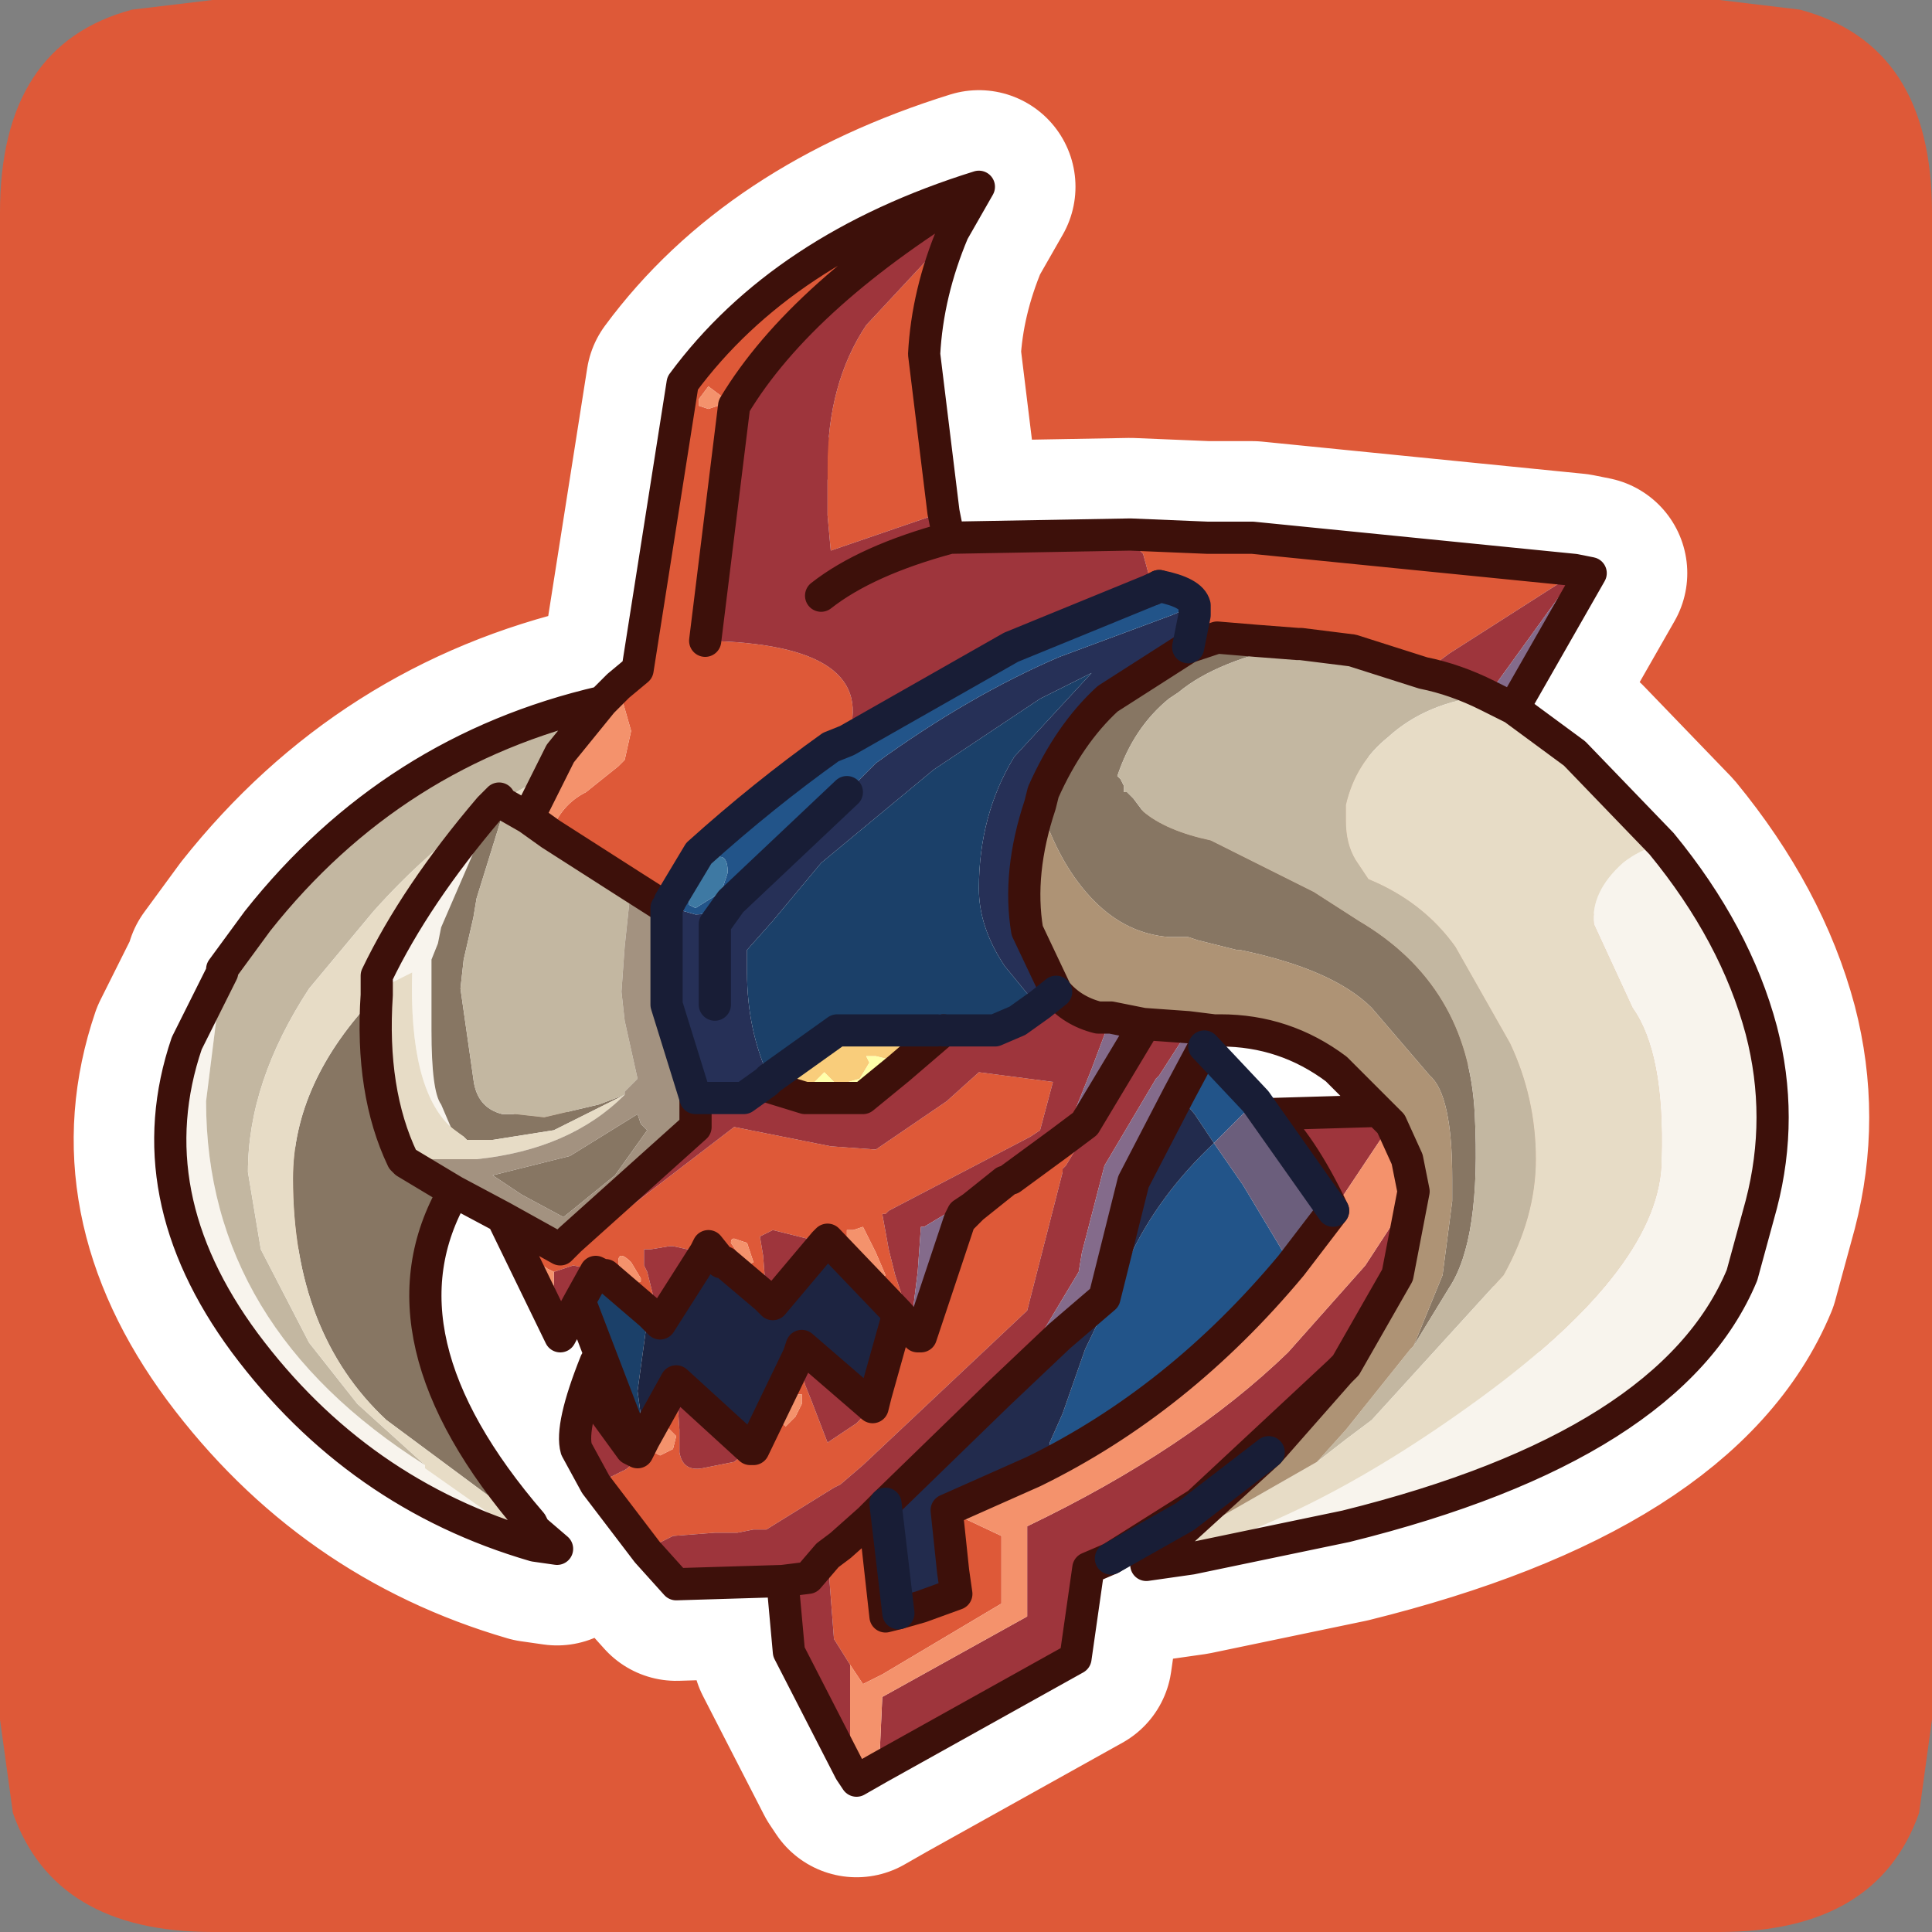 <?xml version="1.0" encoding="UTF-8" standalone="no"?>
<svg xmlns:ffdec="https://www.free-decompiler.com/flash" xmlns:xlink="http://www.w3.org/1999/xlink" ffdec:objectType="frame" height="30.0px" width="30.0px" xmlns="http://www.w3.org/2000/svg">
  <rect width="100%" height="100%" fill="#808080" stroke="none"/>
  <g transform="matrix(1.0, 0.0, 0.0, 1.0, 0.0, 0.0)">
    <use ffdec:characterId="1" height="30.0" transform="matrix(1.0, 0.0, 0.0, 1.0, 0.0, 0.0)" width="30.0" xlink:href="#shape0"/>
  </g>
  <defs>
    <g id="shape0" transform="matrix(1.0, 0.0, 0.0, 1.0, 0.0, 0.0)">
      <path d="M0.0 0.0 L30.0 0.0 30.0 30.0 0.0 30.0 0.0 0.0" fill="#33cc66" fill-opacity="0.0" fill-rule="evenodd" stroke="none"/>
      <path d="M29.8 28.15 Q29.15 30.0 26.7 30.0 L3.3 30.0 Q0.85 30.0 0.2 28.15 L0.0 26.7 0.0 3.3 Q0.0 0.7 2.05 0.15 L3.3 0.0 26.7 0.0 27.95 0.15 Q30.0 0.7 30.0 3.3 L30.0 26.7 29.8 28.15" fill="#de5938" fill-rule="evenodd" stroke="none"/>
      <path d="M25.8 13.1 Q26.95 14.5 27.35 16.0 27.7 17.35 27.35 18.7 L27.05 19.8 Q25.95 22.45 20.9 23.7 L18.5 24.2 17.8 24.3 17.85 24.25 Q20.2 23.75 23.0 21.7 25.8 19.65 25.8 18.0 25.85 16.35 25.35 15.65 L24.75 14.35 Q24.7 13.85 25.2 13.4 25.45 13.2 25.8 13.1 M8.3 24.0 Q5.55 23.2 3.8 20.85 2.1 18.55 2.9 16.2 L3.45 15.1 3.2 17.1 Q3.2 20.6 6.6 22.75 L6.6 22.8 7.95 23.75 8.3 24.0 M7.2 17.65 L7.0 17.5 Q6.35 16.9 6.4 15.1 L6.1 15.25 5.9 15.4 5.85 15.4 5.85 15.15 Q6.45 13.9 7.6 12.55 L7.65 12.5 7.65 12.55 6.85 14.4 6.8 14.65 6.7 14.9 6.7 16.0 Q6.7 16.95 6.85 17.15 L7.0 17.5 7.05 17.55 7.2 17.65" fill="#f8f4ed" fill-rule="evenodd" stroke="none"/>
      <path d="M10.05 24.1 L9.25 23.05 9.65 22.85 Q9.9 22.75 9.8 22.5 L9.9 22.55 10.0 22.35 10.5 21.45 10.55 22.2 10.55 22.55 Q10.6 22.85 10.9 22.8 L11.4 22.7 11.65 22.5 11.7 22.5 12.4 21.05 12.5 21.5 12.6 21.75 12.85 22.4 13.3 22.1 13.55 21.85 13.7 21.65 13.6 21.65 13.95 20.4 12.85 19.25 12.8 19.3 12.0 19.1 11.8 19.2 11.85 19.5 11.9 20.15 11.25 19.6 11.2 19.6 11.0 19.35 10.95 19.45 10.9 19.45 10.45 19.35 10.4 19.35 10.1 19.4 10.0 19.4 10.0 19.65 10.05 19.75 10.15 20.15 10.25 20.55 10.1 20.4 9.4 19.8 9.35 19.8 9.25 19.75 9.15 19.7 8.9 19.65 8.75 19.7 8.6 19.75 8.5 19.7 Q8.4 19.6 8.4 19.85 L8.4 19.9 8.45 20.0 8.6 19.95 8.7 20.75 7.8 18.9 8.7 19.4 8.85 19.25 9.05 19.3 11.4 17.5 12.9 17.8 13.6 17.85 14.7 17.1 15.2 16.65 16.35 16.8 16.15 17.55 16.0 17.65 13.8 18.8 13.75 18.85 13.7 18.85 13.8 19.4 13.9 19.8 14.0 20.1 14.15 20.55 14.3 20.75 14.25 20.75 13.95 20.4 14.25 20.75 14.3 20.75 14.9 18.95 15.1 18.75 15.6 18.35 15.7 18.3 16.45 17.75 16.85 17.45 17.75 15.95 17.75 16.3 17.75 16.4 16.85 17.6 16.55 18.1 16.5 18.15 16.5 18.2 15.95 20.35 13.4 22.75 13.05 23.05 12.95 23.1 11.9 23.75 11.7 23.75 11.45 23.8 11.1 23.8 10.45 23.85 10.15 24.0 10.05 24.1 M9.6 10.65 L9.9 10.4 10.6 5.95 Q12.15 3.85 15.2 2.9 12.45 4.55 11.4 6.3 L10.95 9.95 Q13.7 10.0 13.15 11.5 L12.9 11.6 Q11.85 12.35 10.85 13.25 L10.4 14.0 10.35 14.1 9.8 13.75 8.55 12.95 Q8.7 12.5 9.1 12.3 L9.6 11.9 9.7 11.8 9.8 11.35 9.6 10.65 M14.8 3.6 Q14.4 4.55 14.35 5.5 L14.65 7.95 12.9 8.55 12.85 8.0 12.85 7.25 Q12.85 5.95 13.45 5.05 L14.8 3.6 M17.55 8.3 L18.75 8.35 19.45 8.35 24.45 8.85 24.7 8.9 24.4 9.0 24.3 9.0 22.5 10.15 22.1 10.45 21.0 10.1 20.2 10.0 20.15 10.0 19.5 9.95 18.9 9.9 18.45 10.05 18.55 9.55 18.55 9.4 Q18.5 9.2 18.0 9.1 L17.9 9.15 17.75 8.6 17.6 8.45 17.55 8.3 M10.85 6.3 L11.0 6.35 11.15 6.3 11.2 6.15 11.0 6.0 10.85 6.2 10.85 6.3 M9.95 19.9 L9.95 19.85 9.8 19.6 Q9.6 19.4 9.6 19.6 L9.65 19.8 9.8 19.95 9.95 19.9 M10.15 22.5 L10.15 22.55 10.25 22.6 10.45 22.5 10.5 22.3 10.35 22.15 10.15 22.5 M11.45 19.25 Q11.35 19.2 11.35 19.3 L11.45 19.45 11.6 19.65 11.7 19.6 11.6 19.3 11.45 19.25 M13.25 19.1 L13.15 19.1 13.15 19.2 13.3 19.5 13.7 19.85 13.75 19.8 13.6 19.45 13.4 19.05 13.25 19.1 M12.45 21.65 Q12.25 21.65 12.15 21.85 L12.1 22.05 12.2 22.15 12.35 22.0 12.45 21.8 12.45 21.65 M13.95 25.05 L14.3 24.95 14.85 24.75 14.8 24.4 14.7 23.45 15.55 23.85 15.55 24.9 13.7 26.0 13.4 26.15 13.2 25.85 12.95 25.45 12.85 24.15 13.05 24.0 13.6 23.75 13.75 25.1 13.95 25.05" fill="#de5938" fill-rule="evenodd" stroke="none"/>
      <path d="M17.25 24.2 L16.9 24.35 16.7 25.75 13.65 27.45 13.7 26.35 15.95 25.1 15.95 23.7 Q18.45 22.5 20.0 21.0 L21.2 19.65 21.95 18.5 21.7 19.8 20.9 21.2 20.8 21.3 18.6 23.35 17.25 24.2 M13.2 27.5 L12.25 25.65 12.15 24.55 10.5 24.6 10.05 24.1 10.15 24.0 10.45 23.85 11.1 23.8 11.45 23.8 11.7 23.75 11.9 23.75 12.95 23.1 13.05 23.05 13.4 22.75 15.95 20.35 16.5 18.2 16.5 18.15 16.55 18.1 16.85 17.6 17.75 16.4 17.75 16.3 17.75 15.95 17.75 15.9 18.45 15.95 18.45 16.0 18.0 16.7 17.95 16.75 17.15 18.1 16.8 19.45 16.75 19.75 16.15 20.75 15.5 21.65 13.75 23.35 13.5 23.6 13.05 24.0 12.85 24.15 12.95 25.45 13.2 25.85 13.2 27.5 M9.25 23.05 L8.95 22.5 Q8.85 22.15 9.25 21.15 L9.4 21.95 9.8 22.5 Q9.9 22.75 9.65 22.85 L9.25 23.05 M9.0 20.2 L8.7 20.75 8.6 19.95 8.6 19.75 8.75 19.7 8.9 19.65 9.15 19.7 9.25 19.75 9.0 20.2 M15.2 2.9 L14.8 3.6 13.45 5.05 Q12.85 5.95 12.85 7.25 L12.85 8.0 12.9 8.55 14.65 7.95 14.7 8.2 14.75 8.35 17.55 8.3 17.6 8.45 17.75 8.6 17.9 9.15 15.7 10.05 13.15 11.5 Q13.7 10.0 10.95 9.95 L11.4 6.3 Q12.45 4.55 15.2 2.9 M15.8 15.85 L16.15 15.6 16.4 15.4 Q16.65 15.7 17.05 15.8 L17.25 15.8 16.95 16.6 16.65 17.35 16.45 17.75 15.7 18.3 15.6 18.35 15.3 18.5 Q15.1 18.55 14.85 18.75 L14.35 19.05 14.3 19.05 14.25 19.75 14.15 20.55 14.0 20.1 13.9 19.8 13.8 19.4 13.7 18.85 13.75 18.85 13.8 18.8 16.0 17.65 16.15 17.55 16.35 16.8 15.2 16.65 14.7 17.1 13.6 17.85 12.9 17.8 11.4 17.5 9.05 19.3 8.85 19.25 10.8 17.5 10.8 17.05 11.55 17.05 11.9 16.8 11.95 16.75 13.0 16.0 14.55 16.0 13.0 16.1 11.9 16.8 11.85 16.85 12.5 17.05 13.4 17.05 13.95 16.6 14.65 16.0 15.45 16.0 15.8 15.85 M22.1 10.45 L22.5 10.15 24.3 9.0 24.4 9.0 23.1 10.8 Q22.6 10.55 22.1 10.45 M12.75 9.25 Q13.45 8.7 14.75 8.35 13.45 8.7 12.75 9.25 M10.25 20.55 L10.15 20.15 10.05 19.75 10.0 19.65 10.0 19.4 10.1 19.4 10.4 19.35 10.45 19.35 10.9 19.45 10.95 19.45 10.25 20.55 M11.9 20.15 L11.85 19.5 11.8 19.2 12.0 19.1 12.8 19.3 12.0 20.25 11.9 20.15 M10.5 21.45 L11.65 22.5 11.4 22.7 10.9 22.8 Q10.6 22.85 10.55 22.55 L10.55 22.2 10.5 21.45 M12.4 21.05 L12.45 20.9 13.55 21.85 13.6 21.65 13.7 21.65 13.55 21.85 13.3 22.1 12.85 22.4 12.6 21.75 12.5 21.5 12.4 21.05 M21.4 17.25 L21.6 17.45 20.7 18.8 Q20.2 17.75 19.7 17.3 L21.4 17.25 M12.15 24.55 L12.55 24.5 12.85 24.15 12.55 24.5 12.15 24.55" fill="#9e353c" fill-rule="evenodd" stroke="none"/>
      <path d="M10.4 14.0 L10.45 14.1 10.8 14.2 Q11.05 14.2 11.3 14.0 L11.35 14.0 13.15 12.3 13.6 11.85 Q15.05 10.8 16.45 10.2 L18.2 9.55 18.55 9.4 18.55 9.55 18.45 10.05 17.2 10.85 Q16.6 11.4 16.2 12.3 L16.15 12.5 Q15.8 13.55 15.95 14.45 L16.4 15.4 16.15 15.6 15.8 15.85 16.05 15.55 15.6 15.0 Q15.2 14.4 15.2 13.8 15.2 12.65 15.75 11.75 L16.95 10.45 16.15 10.85 14.5 11.95 12.75 13.4 12.0 14.3 11.6 14.75 11.6 15.1 Q11.6 16.0 11.95 16.75 L11.9 16.8 11.55 17.05 10.8 17.05 10.35 15.6 10.35 14.1 10.4 14.0 M11.35 14.0 L11.1 14.35 11.1 15.6 11.1 14.35 11.35 14.0" fill="#263057" fill-rule="evenodd" stroke="none"/>
      <path d="M9.9 22.55 L9.0 20.2 9.25 19.75 9.35 19.8 9.4 19.8 10.1 20.4 10.05 20.5 9.9 21.6 10.0 22.35 9.9 22.55 M11.95 16.75 Q11.6 16.0 11.6 15.1 L11.6 14.75 12.0 14.3 12.75 13.4 14.5 11.95 16.15 10.85 16.95 10.45 15.75 11.75 Q15.2 12.65 15.2 13.8 15.2 14.4 15.6 15.0 L16.05 15.55 15.8 15.85 15.45 16.0 14.65 16.0 14.55 16.0 13.0 16.0 11.95 16.75" fill="#1b4069" fill-rule="evenodd" stroke="none"/>
      <path d="M18.4 23.55 L17.25 24.2 18.6 23.35 18.4 23.55 M13.15 11.5 L15.7 10.05 17.9 9.15 18.0 9.1 Q18.5 9.2 18.55 9.4 L18.2 9.55 16.45 10.2 Q15.05 10.8 13.6 11.85 L13.15 12.3 11.35 14.0 11.3 14.0 Q11.05 14.2 10.8 14.2 L10.45 14.1 10.4 14.0 10.85 13.25 Q11.85 12.35 12.9 11.6 L13.15 11.5 M10.7 13.75 L10.7 14.05 10.8 14.1 11.2 13.85 11.3 13.55 Q11.3 13.2 11.05 13.35 L10.7 13.75 M18.7 16.25 L19.5 17.1 18.85 17.75 19.3 18.4 20.05 19.65 Q18.3 21.75 16.05 22.85 L16.3 22.45 16.3 22.4 16.5 21.95 16.85 20.95 17.55 19.5 Q18.0 18.55 18.85 17.75 L18.55 17.3 18.3 17.0 18.7 16.25 M14.3 24.95 L14.8 24.4 14.85 24.75 14.3 24.95" fill="#225489" fill-rule="evenodd" stroke="none"/>
      <path d="M7.05 18.5 Q5.75 20.75 8.25 23.65 L7.55 23.2 6.0 22.05 Q4.55 20.7 4.55 18.3 4.55 16.8 5.85 15.45 5.75 16.95 6.25 18.0 L6.3 18.05 7.05 18.5 M16.15 12.5 L16.2 12.3 Q16.6 11.4 17.2 10.85 L18.45 10.05 18.9 9.9 19.5 9.95 20.15 10.0 Q18.9 10.25 18.3 10.75 L18.15 10.85 Q17.6 11.3 17.35 12.05 L17.4 12.1 17.45 12.2 17.45 12.3 17.5 12.3 17.6 12.4 17.75 12.6 Q18.1 12.9 18.8 13.05 L19.8 13.55 20.4 13.85 21.1 14.3 Q22.8 15.3 22.9 17.3 23.0 19.25 22.5 20.0 L21.95 20.9 22.4 19.8 22.55 18.65 22.55 18.55 22.55 18.3 Q22.55 17.0 22.2 16.7 L21.3 15.65 Q20.7 15.05 19.25 14.75 L19.2 14.75 18.6 14.6 18.45 14.55 18.15 14.55 Q17.5 14.5 17.0 14.0 16.45 13.45 16.15 12.5 M7.75 12.45 L7.85 12.5 7.4 13.95 7.35 14.25 7.2 14.9 7.15 15.35 7.35 16.75 Q7.4 17.2 7.8 17.3 L8.0 17.3 8.45 17.35 9.3 17.15 9.7 17.0 8.6 17.55 7.65 17.7 7.25 17.7 7.2 17.65 7.05 17.55 7.0 17.5 6.85 17.15 Q6.7 16.95 6.7 16.0 L6.7 14.9 6.8 14.65 6.85 14.4 7.65 12.55 7.65 12.5 7.75 12.4 7.75 12.45 M9.95 17.45 L10.05 17.55 9.55 18.25 8.75 18.9 8.1 18.55 7.65 18.25 8.85 17.95 9.9 17.3 9.95 17.45" fill="#877663" fill-rule="evenodd" stroke="none"/>
      <path d="M3.45 15.1 L3.45 15.05 4.0 14.3 Q6.1 11.65 9.35 10.9 L8.7 11.7 8.55 12.0 7.75 12.45 7.75 12.4 7.65 12.5 7.6 12.55 Q6.65 13.2 5.8 14.15 L4.8 15.35 Q3.85 16.8 3.85 18.2 L4.05 19.4 4.8 20.85 5.55 21.8 6.6 22.75 Q3.2 20.6 3.2 17.1 L3.45 15.1 M20.15 10.0 L20.2 10.0 21.0 10.1 22.1 10.45 Q22.6 10.55 23.1 10.8 22.15 10.9 21.55 11.45 21.05 11.85 20.9 12.5 L20.9 12.75 Q20.9 13.1 21.05 13.35 L21.25 13.65 Q22.1 14.0 22.6 14.7 L23.45 16.2 Q23.85 17.05 23.85 18.0 23.85 18.9 23.35 19.8 L21.3 22.05 20.9 22.35 20.45 22.7 20.9 22.2 21.9 20.95 21.95 20.9 22.5 20.0 Q23.0 19.25 22.9 17.3 22.8 15.3 21.1 14.3 L20.4 13.85 19.8 13.55 18.8 13.05 Q18.1 12.9 17.75 12.6 L17.6 12.4 17.5 12.3 17.45 12.3 17.45 12.2 17.4 12.1 17.35 12.05 Q17.6 11.3 18.15 10.85 L18.3 10.75 Q18.9 10.25 20.15 10.0 M9.8 13.75 L9.7 14.7 9.65 15.4 9.7 15.85 9.9 16.75 9.7 16.95 9.7 17.0 9.3 17.15 8.45 17.35 8.0 17.3 7.8 17.3 Q7.4 17.2 7.35 16.75 L7.15 15.35 7.2 14.9 7.35 14.25 7.4 13.95 7.85 12.5 8.2 12.7 8.55 12.95 9.8 13.75" fill="#c3b7a1" fill-rule="evenodd" stroke="none"/>
      <path d="M24.7 8.9 L23.5 11.0 23.1 10.8 24.4 9.0 24.7 8.9 M14.15 20.55 L14.25 19.75 14.3 19.05 14.35 19.05 14.85 18.75 Q15.1 18.55 15.3 18.5 L15.6 18.35 15.1 18.75 14.95 18.85 14.9 18.95 14.3 20.75 14.15 20.55 M16.45 17.75 L16.65 17.35 16.95 16.6 17.25 15.8 17.75 15.9 17.75 15.95 16.85 17.45 16.45 17.75 M18.45 15.95 L18.85 16.0 18.7 16.25 18.3 17.0 17.6 18.35 17.15 20.15 16.45 20.75 15.5 21.65 16.15 20.75 16.75 19.75 16.8 19.45 17.15 18.1 17.95 16.75 18.0 16.7 18.45 16.0 18.45 15.95" fill="#846b8b" fill-rule="evenodd" stroke="none"/>
      <path d="M25.8 13.1 Q25.45 13.2 25.2 13.4 24.7 13.85 24.75 14.35 L25.35 15.65 Q25.85 16.35 25.8 18.0 25.8 19.65 23.0 21.7 20.2 23.75 17.85 24.25 L18.0 24.1 20.45 22.7 20.9 22.35 21.3 22.05 23.35 19.8 Q23.85 18.9 23.85 18.0 23.85 17.05 23.45 16.2 L22.6 14.7 Q22.1 14.0 21.25 13.65 L21.05 13.35 Q20.9 13.1 20.9 12.75 L20.9 12.5 Q21.05 11.85 21.55 11.45 22.15 10.9 23.1 10.8 L23.5 11.0 24.45 11.7 25.8 13.1 M8.25 23.65 L8.3 23.75 8.65 24.05 8.3 24.0 7.95 23.75 6.6 22.8 6.6 22.75 5.55 21.8 4.8 20.85 4.05 19.4 3.85 18.2 Q3.85 16.8 4.8 15.35 L5.8 14.15 Q6.65 13.2 7.6 12.55 6.45 13.9 5.85 15.15 L5.85 15.4 5.9 15.4 6.1 15.25 6.4 15.1 Q6.35 16.9 7.0 17.5 L7.2 17.65 7.25 17.7 7.65 17.7 8.6 17.55 9.7 17.0 Q8.85 17.85 7.4 18.0 L7.15 18.0 6.9 18.0 6.3 18.0 6.25 18.0 Q5.75 16.95 5.85 15.45 4.55 16.8 4.55 18.3 4.55 20.7 6.0 22.05 L7.55 23.2 8.25 23.65 M8.2 12.7 L7.85 12.5 7.75 12.45 8.55 12.0 8.2 12.7 M5.85 15.45 L5.85 15.4 5.85 15.45" fill="#e7dcc6" fill-rule="evenodd" stroke="none"/>
      <path d="M13.65 27.45 L13.3 27.65 13.2 27.5 13.2 25.85 13.4 26.15 13.7 26.0 15.55 24.9 15.55 23.85 14.7 23.45 16.05 22.85 Q18.3 21.75 20.05 19.65 L20.7 18.8 21.6 17.45 21.85 18.0 21.95 18.5 21.2 19.65 20.0 21.0 Q18.45 22.5 15.95 23.7 L15.95 25.1 13.7 26.35 13.65 27.45 M9.35 10.9 L9.6 10.65 9.8 11.35 9.7 11.8 9.6 11.9 9.1 12.3 Q8.7 12.5 8.55 12.95 L8.2 12.7 8.55 12.0 8.7 11.7 9.35 10.9 M10.85 6.3 L10.85 6.2 11.0 6.0 11.2 6.15 11.15 6.3 11.0 6.35 10.85 6.3 M8.6 19.95 L8.45 20.0 8.4 19.9 8.4 19.85 Q8.4 19.6 8.5 19.7 L8.6 19.75 8.6 19.95 M9.95 19.9 L9.8 19.95 9.65 19.8 9.6 19.6 Q9.6 19.4 9.8 19.6 L9.95 19.85 9.95 19.9 M10.15 22.5 L10.35 22.15 10.5 22.3 10.45 22.5 10.25 22.6 10.15 22.55 10.15 22.5 M13.25 19.1 L13.4 19.05 13.6 19.45 13.75 19.8 13.7 19.85 13.3 19.5 13.15 19.2 13.15 19.1 13.25 19.1 M11.45 19.25 L11.6 19.3 11.7 19.6 11.6 19.65 11.45 19.45 11.35 19.3 Q11.35 19.2 11.45 19.25 M12.45 21.65 L12.45 21.8 12.35 22.0 12.2 22.15 12.1 22.05 12.15 21.85 Q12.25 21.65 12.45 21.65 M13.5 23.6 L13.6 23.75 13.05 24.0 13.5 23.6" fill="#f4926c" fill-rule="evenodd" stroke="none"/>
      <path d="M10.7 13.75 L11.05 13.35 Q11.3 13.2 11.3 13.55 L11.2 13.85 10.8 14.1 10.7 14.05 10.7 13.75" fill="#3e79a3" fill-rule="evenodd" stroke="none"/>
      <path d="M14.55 16.0 L14.65 16.0 13.95 16.6 13.8 16.45 13.6 16.4 13.45 16.4 13.5 16.5 13.35 16.75 13.0 16.85 12.8 16.65 12.55 16.9 12.5 17.05 11.85 16.85 11.9 16.8 13.0 16.1 14.55 16.0" fill="#f9cd7b" fill-rule="evenodd" stroke="none"/>
      <path d="M12.5 17.05 L12.55 16.9 12.8 16.65 13.0 16.85 13.35 16.75 13.5 16.5 13.45 16.4 13.6 16.4 13.8 16.45 13.95 16.6 13.4 17.05 12.5 17.05" fill="#ffffaa" fill-rule="evenodd" stroke="none"/>
      <path d="M7.8 18.9 L7.05 18.5 6.3 18.05 6.25 18.0 6.3 18.0 6.9 18.0 7.15 18.0 7.4 18.0 Q8.85 17.85 9.7 17.0 L9.7 16.95 9.9 16.75 9.7 15.85 9.65 15.4 9.7 14.7 9.8 13.75 10.35 14.1 10.35 15.6 10.8 17.05 10.8 17.5 8.85 19.25 8.7 19.4 7.8 18.9 M9.95 17.45 L9.9 17.3 8.85 17.95 7.65 18.25 8.1 18.55 8.75 18.9 9.55 18.25 10.05 17.55 9.95 17.45" fill="#a39280" fill-rule="evenodd" stroke="none"/>
      <path d="M10.1 20.4 L10.25 20.55 10.95 19.45 11.0 19.35 11.2 19.6 11.25 19.6 11.9 20.15 12.0 20.25 12.8 19.3 12.85 19.25 13.95 20.4 13.6 21.65 13.55 21.85 12.45 20.9 12.4 21.05 11.7 22.5 11.65 22.5 10.5 21.45 10.0 22.35 9.9 21.6 10.05 20.5 10.1 20.4 M14.9 18.95 L14.95 18.85 15.1 18.75 14.9 18.95" fill="#1d2441" fill-rule="evenodd" stroke="none"/>
      <path d="M18.0 24.1 L19.7 22.55 20.8 21.3 20.9 21.2 21.7 19.8 21.95 18.5 21.85 18.0 21.6 17.45 21.4 17.25 20.75 16.6 Q19.95 16.0 18.95 16.0 L18.85 16.0 18.45 15.95 17.75 15.9 17.25 15.8 17.05 15.8 Q16.65 15.7 16.4 15.4 L15.95 14.45 Q15.8 13.55 16.15 12.5 16.45 13.45 17.0 14.0 17.5 14.5 18.15 14.55 L18.45 14.55 18.6 14.6 19.2 14.75 19.25 14.75 Q20.7 15.05 21.3 15.65 L22.2 16.7 Q22.55 17.0 22.55 18.3 L22.55 18.55 22.55 18.65 22.4 19.8 21.95 20.9 21.9 20.95 20.9 22.2 20.45 22.7 18.0 24.1" fill="#ae9375" fill-rule="evenodd" stroke="none"/>
      <path d="M18.3 17.0 L18.55 17.3 18.85 17.75 Q18.0 18.55 17.55 19.5 L16.85 20.95 16.5 21.95 16.3 22.4 16.3 22.45 16.05 22.85 14.7 23.45 14.8 24.4 14.3 24.95 13.95 25.05 13.75 23.35 15.5 21.65 16.45 20.75 17.15 20.15 17.6 18.35 18.3 17.0" fill="#222b4d" fill-rule="evenodd" stroke="none"/>
      <path d="M19.7 22.55 L18.4 23.55 18.6 23.35 20.8 21.3 19.7 22.55 M19.5 17.1 L20.7 18.8 20.05 19.65 19.3 18.4 18.85 17.75 19.5 17.1" fill="#6b5e7c" fill-rule="evenodd" stroke="none"/>
      <path d="M17.85 24.25 L17.8 24.3 18.5 24.2 20.9 23.7 Q25.95 22.45 27.05 19.8 L27.35 18.7 Q27.7 17.35 27.35 16.0 26.95 14.5 25.8 13.1 L24.45 11.7 23.5 11.0 23.1 10.8 Q22.6 10.55 22.1 10.45 L21.0 10.1 20.2 10.0 20.15 10.0 19.5 9.95 18.9 9.9 18.45 10.05 18.55 9.55 18.55 9.4 Q18.5 9.2 18.0 9.1 L17.9 9.15 15.7 10.05 13.15 11.5 12.9 11.6 Q11.85 12.35 10.85 13.25 L10.4 14.0 10.35 14.1 9.8 13.75 8.55 12.95 8.2 12.7 8.55 12.0 8.7 11.7 9.35 10.9 9.6 10.65 9.9 10.4 10.6 5.95 Q12.15 3.85 15.2 2.9 L14.8 3.6 Q14.4 4.55 14.35 5.5 L14.65 7.95 14.7 8.2 14.75 8.35 17.55 8.3 18.75 8.35 19.45 8.35 24.45 8.85 24.7 8.9 23.5 11.0 M17.85 24.25 L18.0 24.1 19.7 22.55 18.4 23.55 17.25 24.2 16.9 24.35 16.7 25.75 13.65 27.45 13.3 27.65 13.2 27.5 12.25 25.65 12.15 24.55 10.5 24.6 10.05 24.1 9.25 23.05 8.95 22.5 Q8.85 22.15 9.25 21.15 L9.4 21.95 9.8 22.5 9.9 22.55 9.0 20.2 8.7 20.75 7.8 18.9 7.05 18.5 Q5.75 20.75 8.25 23.65 L8.3 23.75 8.65 24.05 8.3 24.0 Q5.55 23.2 3.8 20.85 2.1 18.55 2.9 16.2 L3.45 15.1 3.45 15.05 4.0 14.3 Q6.1 11.65 9.35 10.9 M11.35 14.0 L13.15 12.3 M15.8 15.85 L16.15 15.6 16.4 15.4 15.95 14.45 Q15.8 13.55 16.15 12.5 L16.2 12.3 Q16.6 11.4 17.2 10.85 L18.45 10.05 M14.75 8.35 Q13.45 8.7 12.75 9.25 M10.95 9.95 L11.4 6.3 Q12.45 4.55 15.2 2.9 M11.1 15.6 L11.1 14.35 11.35 14.0 M11.9 16.8 L11.55 17.05 10.8 17.05 10.8 17.5 8.85 19.25 8.7 19.4 7.8 18.9 M15.7 18.3 L16.45 17.75 16.85 17.45 17.75 15.95 17.75 15.9 18.45 15.95 18.85 16.0 18.7 16.25 19.5 17.1 20.7 18.8 Q20.2 17.75 19.7 17.3 L21.4 17.25 21.6 17.45 21.85 18.0 21.95 18.5 21.7 19.8 20.9 21.2 20.8 21.3 19.7 22.55 M17.25 15.8 L17.05 15.8 Q16.65 15.7 16.4 15.4 M11.9 16.8 L11.95 16.75 13.0 16.0 14.55 16.0 M14.65 16.0 L15.45 16.0 15.8 15.85 M11.85 16.85 L12.5 17.05 13.4 17.05 13.95 16.6 14.65 16.0 M10.8 17.05 L10.35 15.6 10.35 14.1 M6.25 18.0 L6.3 18.05 7.05 18.5 M7.85 12.5 L8.2 12.7 M7.75 12.45 L7.85 12.5 M5.85 15.4 L5.85 15.45 Q5.75 16.95 6.25 18.0 M7.6 12.55 L7.65 12.5 7.75 12.4 7.75 12.45 M5.85 15.4 L5.85 15.15 Q6.45 13.9 7.6 12.55 M9.25 19.75 L9.35 19.8 9.4 19.8 10.1 20.4 10.25 20.55 10.95 19.45 11.0 19.35 11.2 19.6 11.25 19.6 11.9 20.15 12.0 20.25 12.8 19.3 12.85 19.25 13.95 20.4 14.25 20.75 14.3 20.75 14.9 18.95 15.1 18.75 15.6 18.35 M9.0 20.2 L9.25 19.75 M9.9 22.55 L10.0 22.35 10.5 21.45 11.65 22.5 11.7 22.5 12.4 21.05 12.45 20.9 13.55 21.85 13.6 21.65 13.95 20.4 M15.1 18.75 L14.95 18.85 14.9 18.95 M18.85 16.0 L18.95 16.0 Q19.95 16.0 20.75 16.6 L21.4 17.25 M17.25 15.8 L17.75 15.9 M18.7 16.25 L18.3 17.0 17.6 18.35 17.15 20.15 16.45 20.75 15.5 21.65 13.75 23.35 13.95 25.05 14.3 24.95 14.85 24.75 14.8 24.4 14.7 23.45 16.05 22.85 Q18.3 21.75 20.05 19.65 L20.7 18.8 M20.8 21.3 L18.6 23.35 17.25 24.2 M13.5 23.6 L13.6 23.75 13.75 25.1 13.95 25.05 M13.05 24.0 L12.85 24.15 12.55 24.5 12.15 24.55 M13.5 23.6 L13.05 24.0 M13.75 23.35 L13.5 23.6" fill="none" stroke="#ffffff" stroke-linecap="round" stroke-linejoin="round" stroke-width="3.0"/>
      <path d="M25.8 13.1 Q26.95 14.5 27.35 16.0 27.7 17.35 27.35 18.7 L27.05 19.8 Q25.95 22.45 20.9 23.7 L18.5 24.2 17.8 24.3 17.85 24.25 Q20.2 23.75 23.0 21.7 25.8 19.65 25.8 18.0 25.85 16.35 25.35 15.65 L24.75 14.35 Q24.7 13.85 25.2 13.4 25.45 13.2 25.8 13.1 M8.3 24.0 Q5.55 23.2 3.8 20.85 2.1 18.55 2.9 16.2 L3.45 15.1 3.2 17.1 Q3.2 20.6 6.6 22.75 L6.6 22.8 7.95 23.75 8.3 24.0 M7.2 17.65 L7.0 17.5 Q6.35 16.9 6.4 15.1 L6.1 15.25 5.9 15.4 5.85 15.4 5.85 15.15 Q6.45 13.9 7.6 12.55 L7.65 12.5 7.65 12.55 6.85 14.4 6.8 14.65 6.7 14.9 6.7 16.0 Q6.7 16.95 6.85 17.15 L7.0 17.5 7.05 17.55 7.2 17.65" fill="#f8f4ed" fill-rule="evenodd" stroke="none"/>
      <path d="M10.05 24.1 L9.25 23.05 9.65 22.85 Q9.9 22.75 9.8 22.5 L9.9 22.55 10.0 22.35 10.5 21.45 10.55 22.2 10.55 22.55 Q10.6 22.85 10.9 22.8 L11.4 22.7 11.65 22.5 11.7 22.5 12.4 21.05 12.5 21.5 12.6 21.75 12.85 22.4 13.3 22.1 13.55 21.85 13.7 21.65 13.6 21.65 13.95 20.4 12.85 19.25 12.8 19.3 12.0 19.1 11.8 19.2 11.85 19.5 11.9 20.15 11.25 19.6 11.2 19.6 11.0 19.35 10.95 19.45 10.9 19.45 10.45 19.35 10.4 19.35 10.1 19.4 10.0 19.4 10.0 19.65 10.05 19.75 10.15 20.15 10.25 20.55 10.1 20.4 9.4 19.8 9.35 19.8 9.25 19.75 9.15 19.7 8.9 19.65 8.75 19.7 8.6 19.75 8.5 19.7 Q8.4 19.6 8.4 19.85 L8.4 19.9 8.45 20.0 8.6 19.95 8.7 20.75 7.8 18.9 8.7 19.4 8.85 19.25 9.05 19.3 11.4 17.5 12.9 17.8 13.6 17.85 14.7 17.1 15.2 16.65 16.35 16.8 16.15 17.55 16.0 17.65 13.8 18.8 13.75 18.85 13.7 18.85 13.8 19.4 13.9 19.8 14.0 20.1 14.15 20.55 14.3 20.75 14.25 20.75 13.95 20.4 14.25 20.75 14.3 20.75 14.9 18.95 15.1 18.75 15.6 18.35 15.7 18.3 16.45 17.75 16.85 17.45 17.75 15.95 17.75 16.3 17.75 16.4 16.85 17.6 16.55 18.1 16.5 18.15 16.5 18.2 15.95 20.35 13.4 22.75 13.05 23.05 12.95 23.1 11.9 23.75 11.7 23.75 11.45 23.8 11.1 23.8 10.45 23.85 10.15 24.0 10.05 24.1 M9.6 10.65 L9.9 10.4 10.6 5.95 Q12.15 3.85 15.2 2.9 12.45 4.55 11.4 6.3 L10.95 9.95 Q13.7 10.0 13.15 11.5 L12.9 11.6 Q11.85 12.35 10.85 13.25 L10.4 14.0 10.35 14.1 9.8 13.75 8.55 12.95 Q8.7 12.5 9.1 12.3 L9.6 11.9 9.7 11.8 9.8 11.35 9.6 10.65 M14.8 3.6 Q14.4 4.55 14.35 5.5 L14.65 7.95 12.9 8.55 12.85 8.0 12.85 7.25 Q12.85 5.95 13.45 5.05 L14.8 3.6 M17.55 8.3 L18.75 8.35 19.45 8.35 24.45 8.85 24.7 8.9 24.4 9.0 24.3 9.0 22.5 10.15 22.1 10.45 21.0 10.1 20.2 10.0 20.15 10.0 19.5 9.95 18.9 9.9 18.45 10.05 18.55 9.55 18.55 9.4 Q18.5 9.2 18.0 9.1 L17.9 9.15 17.75 8.6 17.6 8.45 17.55 8.3 M11.0 6.0 L10.85 6.2 10.85 6.3 11.0 6.35 11.15 6.3 11.2 6.15 11.0 6.0 M9.95 19.9 L9.95 19.85 9.8 19.6 Q9.6 19.4 9.6 19.6 L9.65 19.8 9.8 19.95 9.95 19.9 M10.15 22.5 L10.15 22.55 10.25 22.6 10.45 22.5 10.5 22.3 10.35 22.15 10.15 22.5 M11.45 19.25 Q11.35 19.2 11.35 19.3 L11.45 19.45 11.6 19.65 11.7 19.6 11.6 19.3 11.45 19.25 M13.25 19.1 L13.15 19.1 13.15 19.2 13.3 19.5 13.7 19.85 13.75 19.8 13.6 19.45 13.4 19.05 13.25 19.1 M12.45 21.65 Q12.25 21.65 12.15 21.85 L12.1 22.05 12.2 22.15 12.35 22.0 12.45 21.8 12.45 21.65 M13.95 25.05 L14.3 24.95 14.85 24.75 14.8 24.4 14.7 23.45 15.55 23.85 15.55 24.9 13.7 26.0 13.4 26.15 13.2 25.85 12.95 25.45 12.85 24.15 13.05 24.0 13.6 23.75 13.75 25.1 13.95 25.05" fill="#de5938" fill-rule="evenodd" stroke="none"/>
      <path d="M17.25 24.2 L16.9 24.35 16.7 25.75 13.65 27.45 13.7 26.35 15.95 25.1 15.95 23.7 Q18.45 22.5 20.0 21.0 L21.2 19.65 21.95 18.5 21.7 19.8 20.9 21.2 20.8 21.3 18.6 23.35 17.25 24.2 M13.2 27.5 L12.25 25.65 12.15 24.55 10.5 24.6 10.05 24.1 10.15 24.0 10.45 23.85 11.1 23.8 11.45 23.8 11.7 23.75 11.9 23.75 12.95 23.1 13.05 23.05 13.4 22.75 15.95 20.35 16.5 18.2 16.5 18.15 16.55 18.1 16.85 17.6 17.75 16.4 17.75 16.3 17.75 15.95 17.75 15.9 18.45 15.95 18.45 16.0 18.0 16.7 17.95 16.75 17.15 18.1 16.8 19.45 16.75 19.75 16.15 20.75 15.5 21.65 13.75 23.35 13.5 23.6 13.05 24.0 12.85 24.15 12.95 25.45 13.2 25.85 13.2 27.5 M9.25 23.05 L8.95 22.5 Q8.85 22.15 9.25 21.15 L9.4 21.95 9.8 22.5 Q9.9 22.75 9.65 22.85 L9.25 23.05 M9.0 20.2 L8.7 20.75 8.6 19.95 8.6 19.75 8.75 19.7 8.9 19.65 9.15 19.7 9.25 19.75 9.0 20.2 M15.2 2.9 L14.8 3.6 13.45 5.05 Q12.85 5.95 12.85 7.25 L12.85 8.0 12.9 8.55 14.65 7.95 14.7 8.2 14.75 8.35 17.55 8.3 17.6 8.45 17.75 8.6 17.9 9.15 15.7 10.05 13.15 11.5 Q13.7 10.0 10.95 9.95 L11.4 6.3 Q12.45 4.55 15.2 2.9 M15.8 15.85 L16.15 15.6 16.4 15.4 Q16.65 15.7 17.05 15.8 L17.25 15.8 16.95 16.6 16.65 17.35 16.45 17.75 15.7 18.3 15.6 18.35 15.3 18.5 Q15.1 18.55 14.85 18.75 L14.35 19.05 14.3 19.05 14.25 19.75 14.15 20.55 14.0 20.1 13.9 19.8 13.8 19.4 13.7 18.85 13.75 18.85 13.8 18.8 16.0 17.65 16.15 17.55 16.35 16.8 15.2 16.65 14.7 17.1 13.6 17.85 12.9 17.8 11.4 17.5 9.05 19.3 8.85 19.25 10.8 17.5 10.8 17.05 11.55 17.05 11.9 16.8 11.95 16.75 13.0 16.0 14.55 16.0 13.0 16.1 11.9 16.8 11.85 16.85 12.5 17.05 13.4 17.05 13.95 16.6 14.65 16.0 15.45 16.0 15.8 15.85 M22.1 10.45 L22.5 10.15 24.3 9.0 24.4 9.0 23.1 10.8 Q22.6 10.55 22.1 10.45 M12.75 9.25 Q13.45 8.7 14.75 8.35 13.45 8.7 12.75 9.25 M10.25 20.55 L10.15 20.15 10.05 19.75 10.0 19.65 10.0 19.4 10.1 19.4 10.4 19.35 10.45 19.35 10.9 19.45 10.95 19.45 10.25 20.55 M11.9 20.15 L11.85 19.5 11.8 19.2 12.0 19.1 12.8 19.3 12.0 20.25 11.9 20.15 M10.5 21.45 L11.65 22.5 11.4 22.7 10.9 22.8 Q10.6 22.85 10.55 22.55 L10.55 22.2 10.5 21.45 M12.4 21.05 L12.45 20.9 13.55 21.85 13.6 21.65 13.7 21.65 13.55 21.85 13.3 22.1 12.85 22.4 12.6 21.75 12.5 21.5 12.4 21.05 M20.7 18.8 Q20.2 17.75 19.7 17.3 L21.4 17.25 21.6 17.45 20.7 18.8 M12.15 24.55 L12.55 24.5 12.85 24.15 12.55 24.5 12.15 24.55" fill="#9e353c" fill-rule="evenodd" stroke="none"/>
      <path d="M10.4 14.0 L10.45 14.1 10.8 14.2 Q11.05 14.2 11.3 14.0 L11.35 14.0 13.15 12.3 13.6 11.85 Q15.05 10.8 16.45 10.2 L18.2 9.55 18.55 9.4 18.55 9.55 18.45 10.05 17.2 10.85 Q16.6 11.4 16.2 12.3 L16.15 12.5 Q15.8 13.55 15.95 14.45 L16.4 15.4 16.15 15.6 15.8 15.85 16.05 15.55 15.6 15.0 Q15.2 14.4 15.2 13.8 15.2 12.65 15.75 11.75 L16.95 10.45 16.15 10.85 14.5 11.95 12.75 13.4 12.0 14.3 11.6 14.75 11.6 15.1 Q11.6 16.0 11.95 16.75 L11.9 16.8 11.55 17.05 10.8 17.05 10.35 15.6 10.35 14.1 10.4 14.0 M11.35 14.0 L11.1 14.35 11.1 15.6 11.1 14.35 11.35 14.0" fill="#263057" fill-rule="evenodd" stroke="none"/>
      <path d="M9.9 22.55 L9.0 20.2 9.25 19.75 9.35 19.8 9.4 19.8 10.1 20.4 10.05 20.5 9.9 21.6 10.0 22.35 9.9 22.55 M11.95 16.75 Q11.6 16.0 11.6 15.1 L11.6 14.75 12.0 14.3 12.75 13.4 14.5 11.95 16.15 10.85 16.95 10.45 15.75 11.75 Q15.2 12.65 15.2 13.8 15.2 14.4 15.6 15.0 L16.05 15.55 15.8 15.85 15.45 16.0 14.65 16.0 14.55 16.0 13.0 16.0 11.95 16.75" fill="#1b4069" fill-rule="evenodd" stroke="none"/>
      <path d="M18.4 23.55 L17.25 24.2 18.6 23.35 18.4 23.55 M13.15 11.5 L15.7 10.05 17.9 9.15 18.0 9.1 Q18.5 9.2 18.55 9.4 L18.2 9.55 16.45 10.2 Q15.05 10.8 13.6 11.85 L13.15 12.3 11.35 14.0 11.3 14.0 Q11.05 14.2 10.8 14.2 L10.45 14.1 10.4 14.0 10.85 13.25 Q11.85 12.35 12.9 11.6 L13.15 11.5 M10.7 14.05 L10.8 14.1 11.2 13.85 11.3 13.55 Q11.3 13.2 11.05 13.35 L10.7 13.75 10.7 14.05 M18.7 16.25 L19.5 17.1 18.85 17.75 19.3 18.4 20.05 19.65 Q18.3 21.75 16.05 22.85 L16.3 22.45 16.3 22.4 16.5 21.95 16.85 20.95 17.55 19.5 Q18.0 18.55 18.85 17.75 L18.55 17.3 18.3 17.0 18.7 16.25 M14.3 24.95 L14.8 24.4 14.85 24.75 14.3 24.95" fill="#225489" fill-rule="evenodd" stroke="none"/>
      <path d="M7.05 18.5 Q5.75 20.75 8.25 23.65 L7.55 23.2 6.0 22.05 Q4.55 20.7 4.55 18.3 4.55 16.8 5.85 15.45 5.75 16.95 6.25 18.0 L6.3 18.05 7.05 18.5 M16.15 12.5 L16.2 12.3 Q16.6 11.4 17.2 10.85 L18.45 10.05 18.9 9.9 19.5 9.95 20.15 10.0 Q18.9 10.25 18.3 10.75 L18.15 10.85 Q17.6 11.3 17.35 12.05 L17.4 12.1 17.45 12.2 17.45 12.3 17.5 12.3 17.6 12.4 17.75 12.6 Q18.1 12.9 18.8 13.05 L19.8 13.55 20.4 13.85 21.1 14.3 Q22.8 15.3 22.9 17.3 23.0 19.25 22.5 20.0 L21.95 20.9 22.4 19.8 22.55 18.65 22.55 18.55 22.55 18.3 Q22.55 17.0 22.2 16.7 L21.3 15.65 Q20.7 15.05 19.25 14.75 L19.2 14.75 18.6 14.6 18.45 14.55 18.15 14.55 Q17.5 14.5 17.0 14.0 16.45 13.45 16.15 12.5 M7.75 12.45 L7.85 12.5 7.4 13.95 7.35 14.25 7.2 14.9 7.15 15.35 7.35 16.75 Q7.4 17.2 7.8 17.3 L8.0 17.3 8.45 17.35 9.3 17.15 9.7 17.0 8.6 17.55 7.65 17.7 7.25 17.7 7.2 17.65 7.05 17.55 7.0 17.5 6.85 17.15 Q6.7 16.95 6.7 16.0 L6.7 14.9 6.8 14.65 6.85 14.4 7.65 12.55 7.65 12.5 7.75 12.4 7.75 12.45 M9.95 17.45 L10.05 17.55 9.55 18.25 8.75 18.9 8.1 18.55 7.65 18.25 8.85 17.95 9.9 17.3 9.95 17.45" fill="#877663" fill-rule="evenodd" stroke="none"/>
      <path d="M3.45 15.1 L3.45 15.05 4.0 14.3 Q6.1 11.65 9.35 10.9 L8.7 11.7 8.55 12.0 7.75 12.45 7.75 12.4 7.65 12.5 7.6 12.55 Q6.65 13.2 5.8 14.15 L4.8 15.35 Q3.85 16.8 3.85 18.2 L4.05 19.4 4.8 20.85 5.55 21.8 6.6 22.75 Q3.2 20.6 3.2 17.1 L3.45 15.1 M20.15 10.0 L20.2 10.0 21.0 10.1 22.1 10.45 Q22.6 10.55 23.1 10.8 22.15 10.9 21.55 11.45 21.05 11.85 20.9 12.5 L20.9 12.75 Q20.9 13.1 21.05 13.35 L21.25 13.65 Q22.1 14.0 22.6 14.7 L23.45 16.2 Q23.85 17.05 23.85 18.0 23.85 18.9 23.35 19.8 L21.3 22.05 20.9 22.35 20.45 22.7 20.9 22.2 21.9 20.95 21.95 20.9 22.5 20.0 Q23.0 19.25 22.9 17.3 22.8 15.3 21.1 14.3 L20.4 13.85 19.8 13.55 18.8 13.05 Q18.1 12.9 17.75 12.6 L17.6 12.4 17.5 12.3 17.45 12.3 17.45 12.2 17.4 12.1 17.35 12.05 Q17.6 11.3 18.15 10.85 L18.3 10.75 Q18.9 10.25 20.15 10.0 M9.8 13.75 L9.7 14.7 9.65 15.4 9.7 15.85 9.9 16.75 9.7 16.95 9.7 17.0 9.3 17.15 8.45 17.35 8.0 17.3 7.8 17.3 Q7.4 17.2 7.35 16.75 L7.15 15.35 7.2 14.9 7.35 14.25 7.4 13.95 7.85 12.5 8.2 12.7 8.55 12.95 9.8 13.75" fill="#c3b7a1" fill-rule="evenodd" stroke="none"/>
      <path d="M24.7 8.9 L23.5 11.0 23.1 10.8 24.4 9.0 24.7 8.9 M14.15 20.55 L14.25 19.75 14.3 19.05 14.35 19.05 14.85 18.75 Q15.1 18.55 15.3 18.5 L15.6 18.35 15.1 18.75 14.95 18.85 14.9 18.95 14.3 20.75 14.15 20.55 M16.45 17.75 L16.65 17.35 16.95 16.6 17.25 15.8 17.75 15.9 17.75 15.95 16.85 17.45 16.45 17.75 M18.85 16.0 L18.7 16.25 18.3 17.0 17.6 18.35 17.15 20.15 16.45 20.75 15.5 21.65 16.15 20.75 16.75 19.75 16.8 19.45 17.15 18.1 17.95 16.75 18.0 16.7 18.45 16.0 18.45 15.95 18.85 16.0" fill="#846b8b" fill-rule="evenodd" stroke="none"/>
      <path d="M17.85 24.25 L18.0 24.1 20.45 22.7 20.9 22.35 21.3 22.05 23.35 19.8 Q23.85 18.9 23.85 18.0 23.85 17.05 23.45 16.2 L22.6 14.7 Q22.1 14.0 21.25 13.65 L21.05 13.35 Q20.9 13.1 20.9 12.75 L20.9 12.5 Q21.05 11.85 21.55 11.45 22.15 10.9 23.1 10.8 L23.5 11.0 24.45 11.7 25.8 13.1 Q25.45 13.2 25.2 13.4 24.7 13.85 24.75 14.35 L25.35 15.65 Q25.85 16.35 25.8 18.0 25.8 19.65 23.0 21.7 20.2 23.75 17.85 24.25 M8.25 23.65 L8.3 23.75 8.65 24.05 8.3 24.0 7.95 23.75 6.6 22.8 6.6 22.75 5.55 21.8 4.8 20.85 4.05 19.4 3.85 18.2 Q3.85 16.8 4.8 15.35 L5.8 14.15 Q6.65 13.2 7.6 12.55 6.45 13.9 5.85 15.15 L5.85 15.4 5.9 15.4 6.1 15.25 6.4 15.1 Q6.35 16.9 7.0 17.5 L7.2 17.65 7.25 17.7 7.65 17.7 8.6 17.55 9.7 17.0 Q8.85 17.85 7.4 18.0 L7.15 18.0 6.9 18.0 6.3 18.0 6.25 18.0 Q5.75 16.95 5.85 15.45 4.55 16.8 4.55 18.3 4.55 20.7 6.0 22.05 L7.55 23.2 8.25 23.65 M8.2 12.7 L7.85 12.5 7.75 12.45 8.55 12.0 8.2 12.7 M5.85 15.45 L5.85 15.4 5.85 15.45" fill="#e7dcc6" fill-rule="evenodd" stroke="none"/>
      <path d="M13.65 27.45 L13.3 27.65 13.2 27.5 13.2 25.85 13.4 26.15 13.7 26.0 15.55 24.9 15.55 23.85 14.7 23.45 16.05 22.85 Q18.3 21.75 20.05 19.65 L20.7 18.8 21.6 17.45 21.85 18.0 21.95 18.5 21.2 19.65 20.0 21.0 Q18.45 22.5 15.95 23.7 L15.95 25.1 13.7 26.35 13.65 27.45 M9.35 10.9 L9.6 10.65 9.8 11.35 9.7 11.8 9.6 11.9 9.1 12.3 Q8.7 12.5 8.55 12.95 L8.2 12.7 8.55 12.0 8.7 11.7 9.35 10.9 M11.0 6.0 L11.2 6.15 11.15 6.3 11.0 6.35 10.85 6.3 10.85 6.2 11.0 6.0 M8.6 19.95 L8.45 20.0 8.4 19.9 8.4 19.85 Q8.4 19.6 8.5 19.7 L8.6 19.75 8.6 19.95 M9.95 19.9 L9.8 19.95 9.65 19.8 9.6 19.6 Q9.6 19.4 9.8 19.6 L9.95 19.85 9.95 19.9 M10.15 22.5 L10.35 22.15 10.5 22.3 10.45 22.5 10.25 22.6 10.15 22.55 10.15 22.5 M13.25 19.1 L13.4 19.05 13.6 19.45 13.75 19.8 13.7 19.85 13.3 19.5 13.15 19.2 13.15 19.1 13.25 19.1 M11.45 19.25 L11.6 19.3 11.7 19.6 11.6 19.65 11.45 19.45 11.35 19.3 Q11.35 19.2 11.45 19.25 M12.45 21.65 L12.45 21.8 12.35 22.0 12.2 22.15 12.1 22.05 12.15 21.85 Q12.25 21.65 12.45 21.65 M13.5 23.6 L13.6 23.75 13.05 24.0 13.5 23.6" fill="#f4926c" fill-rule="evenodd" stroke="none"/>
      <path d="M10.7 14.05 L10.7 13.75 11.05 13.35 Q11.3 13.2 11.3 13.55 L11.2 13.85 10.8 14.1 10.7 14.05" fill="#3e79a3" fill-rule="evenodd" stroke="none"/>
      <path d="M14.55 16.0 L14.65 16.0 13.95 16.6 13.8 16.45 13.6 16.4 13.45 16.4 13.5 16.5 13.35 16.75 13.0 16.85 12.8 16.65 12.55 16.9 12.5 17.05 11.85 16.85 11.9 16.8 13.0 16.1 14.55 16.0" fill="#f9cd7b" fill-rule="evenodd" stroke="none"/>
      <path d="M12.5 17.05 L12.55 16.9 12.8 16.65 13.0 16.85 13.35 16.75 13.5 16.5 13.45 16.4 13.6 16.4 13.8 16.45 13.95 16.6 13.4 17.05 12.5 17.05" fill="#ffffaa" fill-rule="evenodd" stroke="none"/>
      <path d="M7.8 18.9 L7.05 18.5 6.3 18.05 6.25 18.0 6.3 18.0 6.9 18.0 7.15 18.0 7.4 18.0 Q8.85 17.85 9.7 17.0 L9.7 16.95 9.9 16.75 9.7 15.85 9.65 15.4 9.7 14.7 9.8 13.75 10.35 14.1 10.35 15.6 10.8 17.05 10.8 17.5 8.85 19.25 8.7 19.4 7.8 18.9 M9.95 17.45 L9.9 17.3 8.85 17.95 7.65 18.25 8.1 18.55 8.75 18.9 9.55 18.25 10.05 17.55 9.95 17.45" fill="#a39280" fill-rule="evenodd" stroke="none"/>
      <path d="M10.1 20.4 L10.25 20.55 10.95 19.45 11.0 19.35 11.2 19.6 11.25 19.6 11.9 20.15 12.0 20.25 12.8 19.3 12.85 19.25 13.95 20.4 13.6 21.65 13.55 21.85 12.45 20.9 12.4 21.05 11.7 22.5 11.65 22.5 10.5 21.45 10.0 22.35 9.9 21.6 10.05 20.5 10.1 20.4 M14.9 18.95 L14.95 18.85 15.1 18.75 14.9 18.95" fill="#1d2441" fill-rule="evenodd" stroke="none"/>
      <path d="M18.0 24.1 L19.7 22.55 20.8 21.3 20.9 21.2 21.7 19.8 21.95 18.5 21.85 18.0 21.6 17.45 21.4 17.25 20.75 16.6 Q19.95 16.0 18.95 16.0 L18.85 16.0 18.45 15.95 17.75 15.9 17.25 15.8 17.05 15.8 Q16.65 15.7 16.4 15.4 L15.95 14.45 Q15.8 13.55 16.15 12.5 16.45 13.45 17.0 14.0 17.5 14.5 18.15 14.55 L18.45 14.55 18.6 14.6 19.2 14.75 19.25 14.75 Q20.7 15.05 21.3 15.65 L22.2 16.7 Q22.55 17.0 22.55 18.3 L22.55 18.55 22.55 18.65 22.4 19.8 21.95 20.9 21.9 20.95 20.9 22.2 20.45 22.7 18.0 24.1" fill="#ae9375" fill-rule="evenodd" stroke="none"/>
      <path d="M18.3 17.0 L18.55 17.3 18.85 17.75 Q18.0 18.55 17.55 19.5 L16.85 20.95 16.5 21.95 16.3 22.4 16.3 22.45 16.05 22.85 14.7 23.45 14.8 24.4 14.3 24.95 13.95 25.05 13.75 23.35 15.5 21.65 16.45 20.75 17.15 20.15 17.6 18.35 18.3 17.0" fill="#222b4d" fill-rule="evenodd" stroke="none"/>
      <path d="M19.7 22.55 L18.4 23.55 18.6 23.35 20.8 21.3 19.7 22.55 M19.5 17.1 L20.7 18.8 20.05 19.65 19.3 18.4 18.85 17.75 19.5 17.1" fill="#6b5e7c" fill-rule="evenodd" stroke="none"/>
      <path d="M25.8 13.1 Q26.95 14.5 27.35 16.0 27.7 17.35 27.35 18.7 L27.05 19.8 Q25.95 22.45 20.9 23.7 L18.5 24.2 17.8 24.3 17.85 24.25 18.0 24.1 19.7 22.55 20.8 21.3 18.6 23.35 17.25 24.2 16.9 24.35 16.7 25.75 13.65 27.45 13.3 27.65 13.2 27.5 12.25 25.65 12.15 24.55 10.5 24.6 10.05 24.1 9.25 23.05 8.95 22.5 Q8.85 22.15 9.25 21.15 L9.4 21.95 9.8 22.5 9.9 22.55 9.0 20.2 8.7 20.75 7.8 18.9 7.05 18.5 Q5.75 20.75 8.25 23.65 L8.3 23.75 8.65 24.05 8.3 24.0 Q5.55 23.2 3.8 20.85 2.1 18.55 2.9 16.2 L3.45 15.1 3.45 15.05 4.0 14.3 Q6.1 11.65 9.35 10.9 L9.6 10.65 9.9 10.4 10.6 5.95 Q12.15 3.85 15.2 2.9 L14.8 3.6 Q14.4 4.55 14.35 5.5 L14.65 7.95 14.7 8.2 14.75 8.35 17.55 8.3 18.75 8.35 19.45 8.35 24.45 8.85 24.7 8.9 23.5 11.0 24.45 11.7 25.8 13.1 M18.0 9.1 L17.9 9.15 M16.4 15.4 L15.95 14.45 Q15.8 13.55 16.15 12.5 L16.2 12.3 Q16.6 11.4 17.2 10.85 L18.45 10.05 18.9 9.9 19.5 9.95 20.15 10.0 20.2 10.0 21.0 10.1 22.1 10.45 Q22.6 10.55 23.1 10.8 L23.5 11.0 M14.75 8.35 Q13.45 8.7 12.75 9.25 M10.95 9.95 L11.4 6.3 Q12.45 4.55 15.2 2.9 M10.35 14.1 L10.4 14.0 M10.8 17.05 L10.8 17.5 8.85 19.25 8.7 19.4 7.8 18.9 M15.7 18.3 L16.45 17.75 16.85 17.45 17.75 15.95 17.75 15.9 18.45 15.95 18.85 16.0 18.7 16.25 18.3 17.0 17.6 18.35 17.15 20.15 16.45 20.75 15.5 21.65 13.75 23.35 13.5 23.6 13.6 23.75 13.75 25.1 13.95 25.05 14.3 24.95 14.85 24.75 14.8 24.4 14.7 23.45 16.05 22.85 Q18.3 21.75 20.05 19.65 L20.7 18.8 Q20.2 17.75 19.7 17.3 L21.4 17.25 21.6 17.45 21.85 18.0 21.95 18.5 21.7 19.8 20.9 21.2 20.8 21.3 M17.25 15.8 L17.05 15.8 Q16.65 15.7 16.4 15.4 M11.85 16.85 L12.5 17.05 13.4 17.05 13.95 16.6 14.65 16.0 M10.35 14.1 L9.8 13.75 8.55 12.95 8.2 12.7 8.55 12.0 8.7 11.7 9.35 10.9 M6.25 18.0 L6.3 18.05 7.05 18.5 M7.85 12.5 L8.2 12.7 M7.75 12.45 L7.85 12.5 M5.85 15.4 L5.85 15.45 Q5.75 16.95 6.25 18.0 M7.6 12.55 L7.65 12.5 7.75 12.4 7.75 12.45 M7.6 12.55 Q6.45 13.9 5.85 15.15 L5.85 15.4 M9.25 19.75 L9.35 19.8 9.4 19.8 10.1 20.4 10.25 20.55 10.95 19.45 11.0 19.35 11.2 19.6 11.25 19.6 11.9 20.15 12.0 20.25 12.8 19.3 12.85 19.25 13.95 20.4 14.25 20.75 14.3 20.75 14.9 18.95 15.1 18.75 15.6 18.35 M9.25 19.75 L9.0 20.2 M10.0 22.35 L10.5 21.45 11.65 22.5 11.7 22.5 12.4 21.05 12.45 20.9 13.55 21.85 13.6 21.65 13.95 20.4 M9.9 22.55 L10.0 22.35 M15.1 18.75 L14.95 18.85 14.9 18.95 M21.4 17.25 L20.75 16.6 Q19.95 16.0 18.95 16.0 L18.85 16.0 M17.25 15.8 L17.75 15.9 M13.05 24.0 L12.85 24.15 12.55 24.5 12.15 24.55 M13.5 23.6 L13.05 24.0" fill="none" stroke="#3d100a" stroke-linecap="round" stroke-linejoin="round" stroke-width="0.5"/>
      <path d="M19.7 22.55 L18.4 23.55 17.25 24.2 M17.9 9.15 L15.7 10.05 13.15 11.5 12.9 11.6 Q11.85 12.35 10.85 13.25 L10.4 14.0 M11.35 14.0 L13.15 12.3 M18.55 9.4 Q18.5 9.2 18.0 9.1 M15.8 15.85 L16.15 15.6 16.4 15.4 M18.45 10.05 L18.55 9.55 18.55 9.4 M11.1 15.6 L11.1 14.35 11.35 14.0 M11.9 16.8 L11.55 17.05 10.8 17.05 10.35 15.6 10.35 14.1 M11.9 16.8 L11.95 16.75 13.0 16.0 14.55 16.0 M14.65 16.0 L15.45 16.0 15.8 15.85 M18.7 16.25 L19.5 17.1 20.7 18.8 M13.75 23.35 L13.95 25.05" fill="none" stroke="#181d36" stroke-linecap="round" stroke-linejoin="round" stroke-width="0.5"/>
    </g>
  </defs>
</svg>
